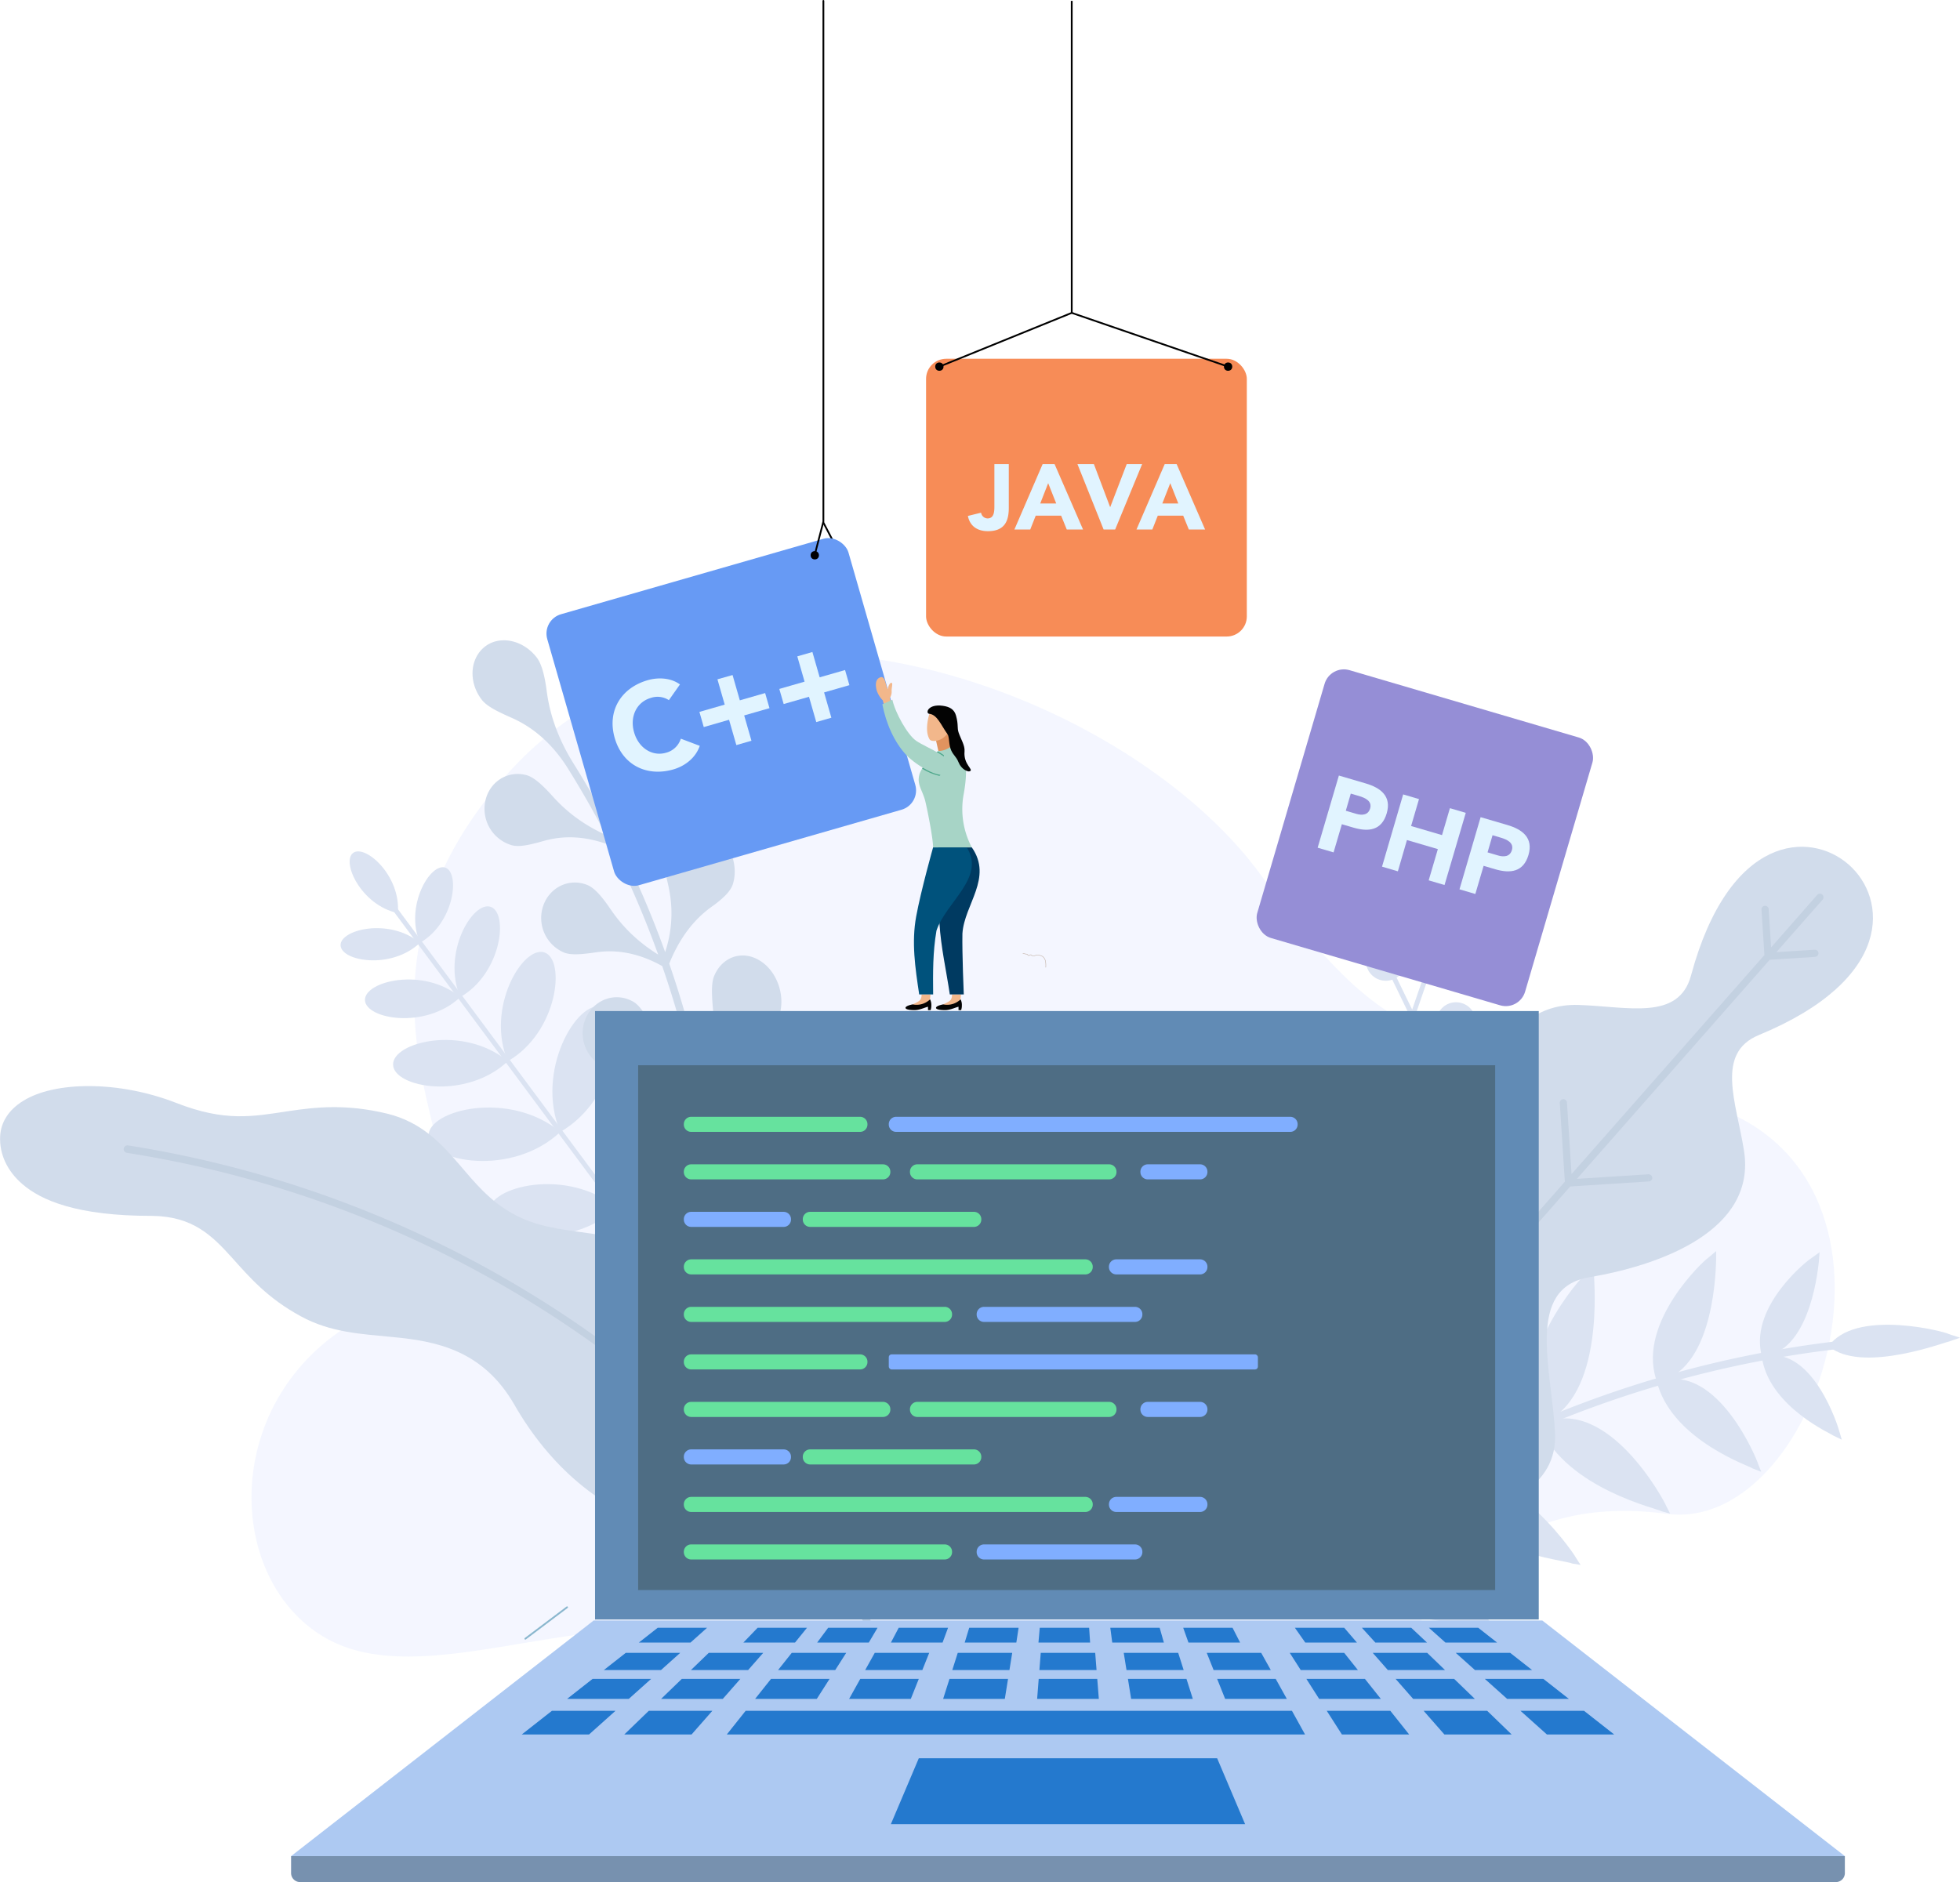 <svg xmlns="http://www.w3.org/2000/svg" viewBox="0 0 1113.29 1069.24"><defs><style>.cls-1{opacity:0.3;}.cls-2{fill:#d9e2ff;}.cls-3{fill:#86a2d2;}.cls-4{fill:#6689bc;}.cls-5{fill:#37639a;}.cls-15,.cls-27,.cls-28,.cls-6{fill:none;}.cls-6{stroke:#8ab7ce;stroke-width:1px;}.cls-15,.cls-28,.cls-6{stroke-linecap:round;}.cls-27,.cls-6{stroke-miterlimit:10;}.cls-7{fill:#adc9f2;}.cls-8{fill:#2479ce;}.cls-9{fill:#7791af;}.cls-10{fill:#618bb5;}.cls-11{fill:#b8c5e2;opacity:0.5;}.cls-12{fill:#4e6d84;}.cls-13{fill:#66e29e;}.cls-14{fill:#80aeff;}.cls-15,.cls-27{stroke:#000;}.cls-15,.cls-28{stroke-linejoin:round;}.cls-16{fill:#679af4;}.cls-17{fill:#e1f4ff;}.cls-18{fill:#e0935f;}.cls-19{fill:#f2b78b;}.cls-20{fill:#030303;}.cls-21{fill:#003a61;}.cls-22{fill:#00527c;}.cls-23{fill:#a7d4c6;}.cls-24{fill:#4da78b;}.cls-25{fill:#958ed6;}.cls-26{fill:#f78c57;}.cls-28{stroke:#c4b4a9;stroke-width:0.28px;}</style></defs><title>development concept</title><g id="Layer_11" data-name="Layer 11"><g class="cls-1"><path class="cls-2" d="M620.83,981.33c87.15,0,159.64-17.41,187.39-48.47s60.9-85.15,150.57-73.31,155.48-205.66,9.78-235.92S798.42,594.14,728.7,497.31c-77.82-108.08-313.48-194.49-432.9-53.1-122.12,144.6,37.06,259-61.09,296.12S134.77,895,197.34,930.28,368.9,895.52,449.9,940.76C510.63,974.67,589.09,981.33,620.83,981.33Z" transform="translate(-12 0.5)"/><path class="cls-3" d="M809,596.28l20.62-10a11.24,11.24,0,1,0-1.19-2.42l-18.18,8.86,19.32-56.08,20.61-10a11.3,11.3,0,1,0-1.18-2.43L830.83,533l19.29-56a11.28,11.28,0,1,0-2.55-.88l-12.84,37.27-8.87-18.19a11.24,11.24,0,1,0-2.42,1.19l10,20.61-19.32,56.08-8.86-18.19a11.3,11.3,0,1,0-2.43,1.18l10,20.62L793.6,632.77l-8.87-18.19a11.27,11.27,0,1,0-2.42,1.18l10.05,20.62L773,692.46l-8.87-18.19a11.3,11.3,0,1,0-2.43,1.18l10,20.61-25.5,74,2.56.88,19-55.29,20.61-10a11.3,11.3,0,1,0-1.18-2.43l-18.19,8.87L788.46,656l20.61-10.05a11.27,11.27,0,1,0-1.18-2.42l-18.19,8.86Z" transform="translate(-12 0.5)"/><rect class="cls-3" x="321.55" y="487.59" width="2.7" height="290.12" transform="translate(-325.47 317.65) rotate(-36.59)"/><path class="cls-3" d="M212.59,484.05c-6.82,5.06,4.48,29.78,25.38,34.19C239.8,497,219.41,479,212.59,484.05Z" transform="translate(-12 0.5)"/><path class="cls-3" d="M250.52,535.15c19.61-11.27,22.92-39.87,14.39-42.74S241.73,514.31,250.52,535.15Z" transform="translate(-12 0.5)"/><path class="cls-3" d="M273.42,566c23.55-13.53,27.51-47.86,17.28-51.31S262.86,541,273.42,566Z" transform="translate(-12 0.5)"/><path class="cls-3" d="M391.5,725.05c28.33-16.28,33.1-57.58,20.79-61.73S378.79,695,391.5,725.05Z" transform="translate(-12 0.5)"/><path class="cls-3" d="M300.44,602.39c28.35-16.3,33.12-57.64,20.8-61.79S287.72,572.26,300.44,602.39Z" transform="translate(-12 0.5)"/><path class="cls-3" d="M362.25,685.65c31.53-18.12,36.84-64.09,23.14-68.71S348.1,652.15,362.25,685.65Z" transform="translate(-12 0.5)"/><path class="cls-3" d="M330.27,642.57c32.57-18.73,38.05-66.22,23.9-71S315.65,608,330.27,642.57Z" transform="translate(-12 0.5)"/><path class="cls-3" d="M205.45,536.55c.28,9,28.61,14.11,45.07-1.4C233.12,520.7,205.17,527.57,205.45,536.55Z" transform="translate(-12 0.5)"/><path class="cls-3" d="M219.3,567.68c.34,10.79,34.35,16.93,54.12-1.69C252.53,548.64,219,556.89,219.3,567.68Z" transform="translate(-12 0.5)"/><path class="cls-3" d="M326.39,727.08c.41,13,41.32,20.38,65.11-2C366.36,704.18,326,714.1,326.39,727.08Z" transform="translate(-12 0.5)"/><path class="cls-3" d="M235.27,604.42c.41,13,41.36,20.39,65.17-2C275.28,581.49,234.87,591.42,235.27,604.42Z" transform="translate(-12 0.5)"/><path class="cls-3" d="M289.78,687.91c.45,14.45,46,22.68,72.47-2.26C334.27,662.42,289.33,673.46,289.78,687.91Z" transform="translate(-12 0.5)"/><path class="cls-3" d="M255.4,644.9c.47,14.93,47.51,23.43,74.87-2.33C301.36,618.56,254.94,630,255.4,644.9Z" transform="translate(-12 0.5)"/><path class="cls-3" d="M1054.3,766.1l-.51-4.43A617.4,617.4,0,0,0,717.73,913.3l2.54,2.86A613.14,613.14,0,0,1,1054.3,766.1Z" transform="translate(-12 0.5)"/><path class="cls-3" d="M1052.08,762.54l-1.6,1.78,2,1.35c19.66,13.3,64-3.63,66.5-4q3.15-1.11,6.34-2.19-3.19-1.07-6.4-2.08C1117.29,756.17,1068.8,743.46,1052.08,762.54Z" transform="translate(-12 0.5)"/><path class="cls-3" d="M756.24,884.19l-2,1.54,1.17,1.56c30.09,36.16,97.71,34,100.18,35.75,1.63.06,3.25.14,4.87.22-1-1.18-2-2.35-3-3.53C855.92,916.88,799.22,852,756.24,884.19Z" transform="translate(-12 0.5)"/><path class="cls-3" d="M821.61,841l-2.19,1.26,1,1.76c22.55,36.44,82.38,42.1,84.47,43.73,1.63.26,3.26.52,4.89.8q-1.29-2-2.6-4C906,881.84,862.27,817.87,821.61,841Z" transform="translate(-12 0.5)"/><path class="cls-3" d="M888.49,807.85l-2.32,1c.27.64.53,1.27.79,1.92,15.71,34.8,67.06,45.86,68.81,47.32,1.62.43,3.25.88,4.87,1.34l-2.21-4.33C957.57,852.58,925.51,792.38,888.49,807.85Z" transform="translate(-12 0.5)"/><path class="cls-3" d="M955.59,784l-2.42.71c.19.69.39,1.38.58,2.06,9.85,31.56,52.35,45.72,53.79,47l4.82,1.85q-.9-2.31-1.81-4.64C1010,828.76,987.94,774.68,955.59,784Z" transform="translate(-12 0.5)"/><path class="cls-3" d="M1015.17,769.85l-2.49.47.39,2.15c5.44,26.88,39.16,41.61,40.33,42.65l4.74,2.28c-.47-1.62-1-3.24-1.44-4.87C1056.33,810.65,1042.06,764.91,1015.17,769.85Z" transform="translate(-12 0.5)"/><path class="cls-3" d="M771.07,770.71c-.46-1.49-.91-3-1.36-4.47-1.15,1.71-2.28,3.43-3.41,5.14-3.41,2.78-44.46,74.86-13.28,112.77l1.17,1.56,2-1.54C796.47,854.81,771.86,775,771.07,770.71Z" transform="translate(-12 0.5)"/><path class="cls-3" d="M845.09,741.85c-.3-1.57-.61-3.14-.91-4.72l-3.86,4.74c-3.06,2.16-45.17,60.72-21.91,98.58l1,1.75,2.19-1.26C859.89,819.78,845.43,745.69,845.09,741.85Z" transform="translate(-12 0.5)"/><path class="cls-3" d="M917.39,723.8l-.45-4.9c-1.43,1.43-2.84,2.87-4.25,4.32-2.66,1.63-43.47,47.76-27.33,83.66l.8,1.92,2.32-1C923.57,793.58,917.4,727.11,917.39,723.8Z" transform="translate(-12 0.5)"/><path class="cls-3" d="M986.78,715.27c0-1.68,0-3.35,0-5-1.54,1.3-3.07,2.59-4.59,3.89-2.23,1.2-39.72,36.17-29.63,68.51.19.69.39,1.37.58,2.06l2.43-.71C986.48,775.39,986.58,718,986.78,715.27Z" transform="translate(-12 0.5)"/><path class="cls-3" d="M1045.14,716c.13-1.7.26-3.4.4-5.1l-4.83,3.51c-1.77.86-34,26.32-28.43,53.71l.39,2.16,2.49-.47C1041.05,765.27,1044.83,718.21,1045.14,716Z" transform="translate(-12 0.5)"/><path class="cls-4" d="M386.71,867c-33.42-9.74-62.43-34.37-82.57-69.5-18-31.25-44.83-36.1-69.15-38.4-17.52-1.74-35.17-2.49-52.11-11.78-19-10.3-29.36-22.41-39-33.19-11.38-12.54-22.16-23.6-45.55-23.87-42.52.08-63-8.8-73.69-18.1-8.33-7.19-13-16.67-12.57-26.91.31-8,4.72-15.15,13-20.26,17.84-11.22,54.16-11.7,86.92,1.06,27.77,10.85,43.28,7.85,64.06,4.68,14.89-2.17,32.17-4.28,56,1.49,19.53,4.82,30.82,17.18,41,29.08,8.58,10,17,20.39,30.12,27.65,13.68,7.63,27,8.88,44.21,11.31,20.62,3,47.15,7.64,80.52,30.82,25.65,17.95,41.61,41.78,45.77,65.59,4.14,23.45-3.61,44.63-19.4,58.59C436.37,871.09,411.75,874.14,386.71,867Z" transform="translate(-12 0.5)"/><path class="cls-5" d="M82.24,652a2.26,2.26,0,0,1,2.7-1.74A624.3,624.3,0,0,1,506.63,920.15l-3.19,2.13A620.24,620.24,0,0,0,84.29,654.49,2.28,2.28,0,0,1,82.24,652Z" transform="translate(-12 0.5)"/><path class="cls-4" d="M895.27,813.71c-1.69-35.83-17.21-82.36,19.41-88.56,40.79-6.91,95.13-26.7,87.91-72-4.36-27.44-16.4-55.37,8.47-65.63,76.81-31.72,73-77.53,51-96.84s-67.87-17.27-89.55,63c-7,26-36.25,17.59-64,16.75-45.88-1.38-58.59,55-60.25,96.37-1.48,37.12-49.61,27.65-85.36,30.54-60.41,4.87-38.6,125.4-12.86,148.05S898.13,874.24,895.27,813.71Z" transform="translate(-12 0.5)"/><path class="cls-5" d="M948.05,666.65l.26,4.07C951.39,670.52,951.15,666.45,948.05,666.65Z" transform="translate(-12 0.5)"/><path class="cls-5" d="M842.29,807.43a2.06,2.06,0,1,0-.26-4.07h0l-55.45,3.54L903.89,673.56l44.42-2.84-.16-2.39-.1-1.68-40.35,2.58,109.5-124.46,25.5-1.63c3.08-.2,2.84-4.27-.26-4.07L1021,540.44l26.26-29.84a2,2,0,0,0-3.07-2.7L1018,537.74l-1.37-21.43a2.06,2.06,0,1,0-4.07.27l1.63,25.5L904.64,666.53l-2.58-40.34h0a2.06,2.06,0,1,0-4.07.26h0l2.84,44.42L783.51,804.21,780,748.76h0a2.06,2.06,0,1,0-4.08.26h0l3.81,59.52L718,878.7l1.53,1.35L721,881.4l61.72-70.16,59.53-3.81Z" transform="translate(-12 0.5)"/><polygon class="cls-5" points="936.31 671.22 937.41 668.79 936.05 667.15 936.31 671.22"/><path class="cls-4" d="M347.15,541c-4.94.61-11.12,1.29-15.11-.48a21.35,21.35,0,0,1-11.52-26.33c3.53-10.43,14.6-16.17,25.17-11.87,4.17,1.69,8.35,7,11.53,11.44,2.78,3.84,10.42,16.76,28.63,28.06A555.33,555.33,0,0,0,359.28,480c-22.59-8.92-37.24-2.9-41.65-1.86-4.81,1.26-10.85,2.75-15.05,1.52a21.56,21.56,0,0,1-15-24.68c2.07-10.85,12.27-18,23.35-15.14,4.37,1.14,9.25,5.91,13,9.87,3.28,3.46,12.62,15.31,32.2,24.12q-10.08-19.39-21.7-38c-13.89-22.05-30.27-27.74-34.66-29.8-4.91-2.28-11-5.09-14-8.84-7.43-9.46-7.21-22.64,1-29.78s21.83-4.87,29.92,5.41c3.2,4,4.58,11,5.47,16.58.81,5.21,2,22.22,15.83,44.21h0q11.7,18.74,21.86,38.29c4-21.38-2.94-36.61-4.61-41.24-2-5.47-4.46-12.32-3.9-17,1.41-11.86,11.6-19,23.35-15.14s20.08,17.59,18.11,29.75c-.76,4.81-5.08,9.43-8.6,13-3.35,3.22-15.24,13.2-21.16,36.88a556.39,556.39,0,0,1,26.77,62.25c6.81-20.61,2-36.56,1-41.34-1.2-5.65-2.74-12.74-1.55-17.31,3-11.51,14.08-17.25,25.17-11.87s17.49,20,13.89,31.74c-1.4,4.65-6.3,8.64-10.26,11.7-3.76,2.75-16.89,11-25.93,33.65a558.88,558.88,0,0,1,18.22,65.22c9.49-19.53,6.88-36,6.49-40.84-.43-5.76-1-13,.79-17.33,4.53-11,16.26-15.2,26.53-8.42s14.65,22.11,9.52,33.28c-2,4.42-7.39,7.73-11.73,10.23-4.09,2.23-18.2,8.68-30.18,29.92a557.72,557.72,0,0,1,9.38,67.31c12-18.19,11.6-34.88,11.87-39.78.34-5.78.73-13,3.09-17.12,5.95-10.31,18.14-12.92,27.41-4.8s11.59,23.94,5,34.37c-2.58,4.13-8.35,6.69-13,8.6-4.35,1.67-19.19,6.17-33.89,25.73a559.34,559.34,0,0,1-.48,79.15l-4.18-.32a555.49,555.49,0,0,0,.47-78.56c-17.31-17.13-33.15-17.29-37.62-18.07-4.91-.73-11.05-1.72-14.44-4.49a21.42,21.42,0,0,1-4.15-28.5c6.15-9.13,18.35-11.74,27.41-4.8,3.57,2.74,6.19,9,8.09,14.1,1.67,4.46,5.63,19,20.21,34.81a555.53,555.53,0,0,0-9.3-66.8c-19.43-14.56-35.14-12.6-39.67-12.77-5-.06-11.19-.21-14.91-2.49a21.32,21.32,0,0,1-7.9-27.6c4.9-9.85,16.63-14.06,26.53-8.42,3.91,2.23,7.33,8.09,9.9,12.86,2.24,4.18,8.08,18,24.63,31.64a551.91,551.91,0,0,0-18.08-64.73C367,536.51,351.66,540.54,347.15,541Z" transform="translate(-12 0.5)"/></g></g><g id="Layer_10" data-name="Layer 10"><line class="cls-6" x1="298.39" y1="930.99" x2="322.11" y2="913.12"/><polygon class="cls-7" points="1047.88 1054.5 165.35 1054.5 337.21 920.64 876.03 920.64 1047.88 1054.5"/><polygon class="cls-8" points="392.2 933.19 362.86 933.19 373.57 924.78 401.61 924.78 392.2 933.19"/><polygon class="cls-8" points="375.44 948.8 342.97 948.8 355.45 939.01 386.38 939.01 375.44 948.8"/><polygon class="cls-8" points="424.93 948.8 392.45 948.8 402.59 939.01 433.52 939.01 424.93 948.8"/><polygon class="cls-8" points="474.41 948.8 441.94 948.8 449.73 939.01 480.66 939.01 474.41 948.8"/><polygon class="cls-8" points="523.89 948.8 491.42 948.8 496.87 939.01 527.8 939.01 523.89 948.8"/><polygon class="cls-8" points="573.37 948.8 540.9 948.8 544.01 939.01 574.94 939.01 573.37 948.8"/><polygon class="cls-8" points="622.85 948.8 590.38 948.8 591.15 939.01 622.08 939.01 622.85 948.8"/><polygon class="cls-8" points="672.33 948.8 639.86 948.8 638.29 939.01 669.22 939.01 672.33 948.8"/><polygon class="cls-8" points="721.82 948.8 689.34 948.8 685.43 939.01 716.36 939.01 721.82 948.8"/><polygon class="cls-8" points="771.3 948.8 738.83 948.8 732.57 939.01 763.5 939.01 771.3 948.8"/><polygon class="cls-8" points="820.78 948.8 788.31 948.8 779.71 939.01 810.64 939.01 820.78 948.8"/><polygon class="cls-8" points="870.26 948.8 837.79 948.8 826.85 939.01 857.78 939.01 870.26 948.8"/><polygon class="cls-8" points="357.15 965.18 322.11 965.18 336.58 953.82 369.84 953.82 357.15 965.18"/><polygon class="cls-8" points="410.55 965.18 375.51 965.18 387.26 953.82 420.52 953.82 410.55 965.18"/><polygon class="cls-8" points="463.94 965.18 428.9 965.18 437.94 953.82 471.2 953.82 463.94 965.18"/><polygon class="cls-8" points="517.34 965.18 482.3 965.18 488.63 953.82 521.88 953.82 517.34 965.18"/><polygon class="cls-8" points="570.74 965.18 535.7 965.18 539.31 953.82 572.57 953.82 570.74 965.18"/><polygon class="cls-8" points="624.14 965.18 589.1 965.18 589.99 953.82 623.25 953.82 624.14 965.18"/><polygon class="cls-8" points="677.53 965.18 642.49 965.18 640.67 953.82 673.93 953.82 677.53 965.18"/><polygon class="cls-8" points="730.93 965.18 695.89 965.18 691.35 953.82 724.61 953.82 730.93 965.18"/><polygon class="cls-8" points="784.33 965.18 749.29 965.18 742.03 953.82 775.29 953.82 784.33 965.18"/><polygon class="cls-8" points="837.73 965.18 802.68 965.18 792.71 953.82 825.97 953.82 837.73 965.18"/><polygon class="cls-8" points="891.13 965.18 856.08 965.18 843.39 953.82 876.65 953.82 891.13 965.18"/><polygon class="cls-8" points="334.58 985.39 296.37 985.39 313.5 971.94 349.61 971.94 334.58 985.39"/><polygon class="cls-8" points="392.81 985.39 354.6 985.39 368.52 971.94 404.62 971.94 392.81 985.39"/><polygon class="cls-8" points="741.27 985.39 412.83 985.39 423.53 971.94 733.83 971.94 741.27 985.39"/><polygon class="cls-8" points="800.41 985.39 762.2 985.39 753.6 971.94 789.71 971.94 800.41 985.39"/><polygon class="cls-8" points="858.63 985.39 820.42 985.39 808.62 971.94 844.72 971.94 858.63 985.39"/><polygon class="cls-8" points="916.86 985.39 878.65 985.39 863.63 971.94 899.73 971.94 916.86 985.39"/><polygon class="cls-8" points="451.56 933.19 422.23 933.19 430.33 924.78 458.37 924.78 451.56 933.19"/><polygon class="cls-8" points="493.47 933.19 464.14 933.19 470.39 924.78 498.44 924.78 493.47 933.19"/><polygon class="cls-8" points="535.38 933.19 506.04 933.19 510.46 924.78 538.5 924.78 535.38 933.19"/><polygon class="cls-8" points="577.28 933.19 547.95 933.19 550.52 924.78 578.57 924.78 577.28 933.19"/><polygon class="cls-8" points="619.19 933.19 589.85 933.19 590.59 924.78 618.64 924.78 619.19 933.19"/><polygon class="cls-8" points="661.09 933.19 631.76 933.19 630.66 924.78 658.7 924.78 661.09 933.19"/><polygon class="cls-8" points="704.4 933.19 675.06 933.19 672.06 924.78 700.1 924.78 704.4 933.19"/><polygon class="cls-8" points="770.75 933.19 741.41 933.19 735.5 924.78 763.54 924.78 770.75 933.19"/><polygon class="cls-8" points="810.56 933.19 781.22 933.19 773.56 924.78 801.6 924.78 810.56 933.19"/><polygon class="cls-8" points="850.37 933.19 821.03 933.19 811.62 924.78 839.66 924.78 850.37 933.19"/><polygon class="cls-8" points="707.23 1036.35 506.01 1036.35 521.88 998.91 691.35 998.91 707.23 1036.35"/><path class="cls-9" d="M165.35,1054.5h882.54a0,0,0,0,1,0,0v9.63a5.12,5.12,0,0,1-5.12,5.12H170.46a5.12,5.12,0,0,1-5.12-5.12v-9.63A0,0,0,0,1,165.35,1054.5Z"/><g id="Layer_14" data-name="Layer 14"><rect class="cls-10" x="445.17" y="478.71" width="345.66" height="536.03" transform="translate(-140.72 1365.23) rotate(-90)"/></g><rect class="cls-11" x="468.8" y="510.32" width="297.4" height="486.13" transform="translate(-147.88 1371.39) rotate(-90)"/><rect class="cls-11" x="474.3" y="519.31" width="286.4" height="468.15" transform="translate(-147.88 1371.39) rotate(-90)"/><rect class="cls-12" x="362.44" y="605.19" width="486.83" height="298.15"/><path class="cls-13" d="M513.66,669.53H404.48a4.18,4.18,0,0,1-4.06-4.27h0a4.18,4.18,0,0,1,4.06-4.28H513.66a4.18,4.18,0,0,1,4.06,4.28h0A4.18,4.18,0,0,1,513.66,669.53Z" transform="translate(-12 0.5)"/><path class="cls-13" d="M642.11,669.53H532.92a4.18,4.18,0,0,1-4.06-4.27h0a4.18,4.18,0,0,1,4.06-4.28H642.11a4.18,4.18,0,0,1,4.06,4.28h0A4.18,4.18,0,0,1,642.11,669.53Z" transform="translate(-12 0.5)"/><path class="cls-14" d="M693.77,669.53H663.82a4.18,4.18,0,0,1-4.06-4.27h0a4.18,4.18,0,0,1,4.06-4.28h29.95a4.18,4.18,0,0,1,4.06,4.28h0A4.18,4.18,0,0,1,693.77,669.53Z" transform="translate(-12 0.5)"/><path class="cls-13" d="M548.72,750.51H404.48a4.18,4.18,0,0,1-4.06-4.28h0a4.19,4.19,0,0,1,4.06-4.28H548.72a4.19,4.19,0,0,1,4.06,4.28h0A4.18,4.18,0,0,1,548.72,750.51Z" transform="translate(-12 0.5)"/><path class="cls-14" d="M656.81,750.51h-86a4.18,4.18,0,0,1-4.06-4.28h0a4.19,4.19,0,0,1,4.06-4.28h86a4.19,4.19,0,0,1,4.06,4.28h0A4.18,4.18,0,0,1,656.81,750.51Z" transform="translate(-12 0.5)"/><path class="cls-14" d="M457.24,696.53H404.48a4.19,4.19,0,0,1-4.06-4.28h0a4.18,4.18,0,0,1,4.06-4.28h52.76a4.18,4.18,0,0,1,4.05,4.28h0A4.18,4.18,0,0,1,457.24,696.53Z" transform="translate(-12 0.5)"/><path class="cls-13" d="M565.33,696.53H472.05a4.19,4.19,0,0,1-4.06-4.28h0a4.18,4.18,0,0,1,4.06-4.28h93.28a4.18,4.18,0,0,1,4.06,4.28h0A4.19,4.19,0,0,1,565.33,696.53Z" transform="translate(-12 0.5)"/><path class="cls-13" d="M500.66,642.54H404.48a4.18,4.18,0,0,1-4.06-4.28h0a4.19,4.19,0,0,1,4.06-4.28h96.18a4.19,4.19,0,0,1,4.06,4.28h0A4.18,4.18,0,0,1,500.66,642.54Z" transform="translate(-12 0.5)"/><path class="cls-14" d="M745,642.54H520.89a4.18,4.18,0,0,1-4.06-4.28h0a4.18,4.18,0,0,1,4.06-4.28H745a4.19,4.19,0,0,1,4.06,4.28h0A4.18,4.18,0,0,1,745,642.54Z" transform="translate(-12 0.5)"/><path class="cls-14" d="M693.77,723.52H645.94a4.19,4.19,0,0,1-4.06-4.28h0a4.19,4.19,0,0,1,4.06-4.28h47.83a4.19,4.19,0,0,1,4.06,4.28h0A4.19,4.19,0,0,1,693.77,723.52Z" transform="translate(-12 0.5)"/><path class="cls-13" d="M628.62,723.52H404.48a4.19,4.19,0,0,1-4.06-4.28h0a4.19,4.19,0,0,1,4.06-4.28H628.62a4.19,4.19,0,0,1,4.06,4.28h0A4.19,4.19,0,0,1,628.62,723.52Z" transform="translate(-12 0.5)"/><path class="cls-13" d="M513.66,804.5H404.48a4.19,4.19,0,0,1-4.06-4.28h0a4.18,4.18,0,0,1,4.06-4.28H513.66a4.18,4.18,0,0,1,4.06,4.28h0A4.18,4.18,0,0,1,513.66,804.5Z" transform="translate(-12 0.5)"/><path class="cls-13" d="M642.11,804.5H532.92a4.19,4.19,0,0,1-4.06-4.28h0a4.18,4.18,0,0,1,4.06-4.28H642.11a4.18,4.18,0,0,1,4.06,4.28h0A4.19,4.19,0,0,1,642.11,804.5Z" transform="translate(-12 0.5)"/><path class="cls-14" d="M693.77,804.5H663.82a4.19,4.19,0,0,1-4.06-4.28h0a4.18,4.18,0,0,1,4.06-4.28h29.95a4.18,4.18,0,0,1,4.06,4.28h0A4.19,4.19,0,0,1,693.77,804.5Z" transform="translate(-12 0.5)"/><path class="cls-13" d="M548.72,885.47H404.48a4.18,4.18,0,0,1-4.06-4.28h0a4.18,4.18,0,0,1,4.06-4.27H548.72a4.18,4.18,0,0,1,4.06,4.27h0A4.18,4.18,0,0,1,548.72,885.47Z" transform="translate(-12 0.5)"/><path class="cls-14" d="M656.81,885.47h-86a4.18,4.18,0,0,1-4.06-4.28h0a4.18,4.18,0,0,1,4.06-4.27h86a4.18,4.18,0,0,1,4.06,4.27h0A4.18,4.18,0,0,1,656.81,885.47Z" transform="translate(-12 0.5)"/><path class="cls-14" d="M457.24,831.49H404.48a4.19,4.19,0,0,1-4.06-4.28h0a4.19,4.19,0,0,1,4.06-4.28h52.76a4.18,4.18,0,0,1,4.05,4.28h0A4.18,4.18,0,0,1,457.24,831.49Z" transform="translate(-12 0.5)"/><path class="cls-13" d="M565.33,831.49H472.05a4.19,4.19,0,0,1-4.06-4.28h0a4.19,4.19,0,0,1,4.06-4.28h93.28a4.19,4.19,0,0,1,4.06,4.28h0A4.19,4.19,0,0,1,565.33,831.49Z" transform="translate(-12 0.5)"/><path class="cls-13" d="M500.66,777.5H404.48a4.18,4.18,0,0,1-4.06-4.28h0a4.18,4.18,0,0,1,4.06-4.27h96.18a4.18,4.18,0,0,1,4.06,4.27h0A4.18,4.18,0,0,1,500.66,777.5Z" transform="translate(-12 0.5)"/><rect class="cls-14" x="504.83" y="769.45" width="209.66" height="8.56" rx="1.57"/><path class="cls-14" d="M693.77,858.48H645.94a4.18,4.18,0,0,1-4.06-4.28h0a4.19,4.19,0,0,1,4.06-4.28h47.83a4.19,4.19,0,0,1,4.06,4.28h0A4.18,4.18,0,0,1,693.77,858.48Z" transform="translate(-12 0.5)"/><path class="cls-13" d="M628.62,858.48H404.48a4.18,4.18,0,0,1-4.06-4.28h0a4.19,4.19,0,0,1,4.06-4.28H628.62a4.19,4.19,0,0,1,4.06,4.28h0A4.18,4.18,0,0,1,628.62,858.48Z" transform="translate(-12 0.5)"/></g><g id="Layer_2" data-name="Layer 2"><line class="cls-15" x1="467.69" y1="296.91" x2="473.55" y2="308.13"/><rect class="cls-16" x="338.36" y="323.89" width="178.02" height="160.19" rx="11.43" transform="translate(-106.99 134.32) rotate(-16.04)"/><path class="cls-17" d="M391.93,397.27A11.83,11.83,0,0,0,381.67,396c-8,2.31-12.09,10.55-9.5,19.55s10.39,13.82,18.09,11.61a12,12,0,0,0,8.46-8l10.75,4.07c-2.37,6.87-8.42,11.49-15,13.39-15.05,4.33-28.86-2.4-33.31-17.86s3.68-28.5,18.74-32.83c5.38-1.55,12.72-1.66,18.32,2.41Z" transform="translate(-12 0.5)"/><path class="cls-17" d="M409.27,403.94l14.37-4.13-4.13-14.38L428.1,383l4.13,14.37,14.37-4.13,2.47,8.58-14.37,4.13,4.13,14.38-8.58,2.47-4.14-14.38-14.37,4.14Z" transform="translate(-12 0.5)"/><path class="cls-17" d="M454.65,390.9,469,386.76l-4.13-14.37,8.58-2.47,4.13,14.38L492,380.16l2.46,8.59-14.37,4.13,4.13,14.37-8.58,2.47-4.13-14.37-14.38,4.13Z" transform="translate(-12 0.5)"/><polyline class="cls-15" points="467.69 0.5 467.69 296.29 462.8 315.14"/><circle cx="462.8" cy="315.46" r="2.36"/></g><g id="Layer_9" data-name="Layer 9"><path class="cls-18" d="M550,415a12,12,0,0,0,3.94,7.2s.1,2.84-3.43,4.67-5.52-.74-5.52-.74L543.62,420S546.29,415.46,550,415Z" transform="translate(-12 0.5)"/><path class="cls-19" d="M546.85,405.48c1.24,4.56,2.25,5.54,2.25,5.54s1.87-2.42,3.5-.85.69,3.95-1.65,4.9c-3.64,6.22-9.94,6-10.88,4.54-3.27-5.17-.17-14.55-.17-14.55A34.85,34.85,0,0,0,546.85,405.48Z" transform="translate(-12 0.5)"/><path class="cls-19" d="M512.15,384.26c2.8-.82,2.87,4.94,4.21,6.89-.08-1.5,1.21-4.3,2.21-3.62.63.43-.29,3-.09,5.07a7.38,7.38,0,0,1-1.11,3.61L521,406.78l-4.7,1.38-2.87-10.77a15,15,0,0,1-3.39-5.41C509.06,388.54,509.25,385.11,512.15,384.26Z" transform="translate(-12 0.5)"/><path class="cls-19" d="M534.7,567.56a5.15,5.15,0,0,0,.75-3.1h5.09l-.27,2.79-2.76,3.14-4.75,1.35-2.39-1.62S533.8,568.68,534.7,567.56Z" transform="translate(-12 0.5)"/><path class="cls-20" d="M530.37,570.12a10.95,10.95,0,0,0,9.9-2.87,6.87,6.87,0,0,1,.73,3.48,7.64,7.64,0,0,1-.41,2.64h-1.48v-1.92c-2.09.51-4.75,1.92-7.68,1.92C524.7,573.37,524.94,571.18,530.37,570.12Z" transform="translate(-12 0.5)"/><path class="cls-19" d="M552,567.56a5.15,5.15,0,0,0,.75-3.1h5.09l-.26,2.79-2.77,3.14-4.75,1.35-2.39-1.62S551.13,568.68,552,567.56Z" transform="translate(-12 0.5)"/><path class="cls-20" d="M547.7,570.12a11,11,0,0,0,9.91-2.87,6.87,6.87,0,0,1,.73,3.48,7.88,7.88,0,0,1-.41,2.64h-1.49v-1.92c-2.08.51-4.75,1.92-7.67,1.92C542,573.37,542.27,571.18,547.7,570.12Z" transform="translate(-12 0.5)"/><path class="cls-21" d="M564,480.93c12.09,17.33-4.28,32.41-5.34,48.92-.23,11.28.77,34.61.77,34.61H551.5c-2-13.58-5.07-26.75-5.9-40.59s-.1-29-.66-42.94Z" transform="translate(-12 0.5)"/><path class="cls-22" d="M542,480.93h19.11c10.9,17-11.88,31.16-17.19,47.28-2.12,12.41-2,23.72-1.89,36.25h-7.92c-2.3-15.27-4.42-29.58-1.71-44.34S542,480.93,542,480.93Z" transform="translate(-12 0.5)"/><path class="cls-23" d="M545,426.12s4,.53,9-3.93c5.88,5.15,8.61,11.22,5.21,29.41A46.53,46.53,0,0,0,564,480.93H542c0-5.68-4-25.09-4.73-27.37-1.74-5.65-4.27-8.44-3.19-13.42C535.42,433.82,545,426.12,545,426.12Z" transform="translate(-12 0.5)"/><path class="cls-20" d="M547.52,400.48c3.66.51,6.48,1.85,7.5,5.56,1.52,5.56.47,6.72,1.52,9.77,1.28,3.69,3.62,7.28,3.32,10.57-.7,7.66,5.4,10.24,3,11.29-1.2.53-4.86-1.22-6.36-5s-3.53-4.35-4.68-8.11c-1-3.33-.53-6.46-1.79-8.2-3.45-4.72-5.62-10.86-10.17-11.32C537.47,404.81,539,399.27,547.52,400.48Z" transform="translate(-12 0.5)"/><path class="cls-24" d="M545.52,439l.09,0a.63.63,0,0,1,.38.22.62.62,0,0,1,.13.48.61.61,0,0,1-.26.43.58.58,0,0,1-.45.1,31.64,31.64,0,0,1-9.64-4.08c.23-.36.46-.72.7-1.07A31.08,31.08,0,0,0,545.52,439Z" transform="translate(-12 0.5)"/><path class="cls-24" d="M547.89,428.37l0,0a.64.64,0,0,1,.23.31.62.62,0,0,1-.09.57h0a.49.49,0,0,1-.2.18.61.61,0,0,1-.6,0c-1.09-.75-2.31-1.49-3.58-2.21.43-.38.77-.67,1-.86C545.82,427,546.9,427.69,547.89,428.37Z" transform="translate(-12 0.5)"/><path class="cls-23" d="M532.36,420.34c6.36,4.39,22.47,9.6,19.76,16.61-3.14,8.14-20.12-3-25.17-8.34-7-7.31-11.79-18.41-13.76-29l5.68-2.56C520.53,404.53,527.44,416.93,532.36,420.34Z" transform="translate(-12 0.5)"/></g><g id="Layer_4" data-name="Layer 4"><rect class="cls-25" x="742.06" y="396.13" width="158.57" height="158.57" rx="11.43" transform="translate(155.26 -211.69) rotate(16.37)"/><path class="cls-17" d="M772.49,440.1l15.24,4.48c8.52,2.5,14.79,7.3,11.93,17s-10.24,10.65-18.87,8.12l-6.61-1.94-4.7,16-9.05-2.66Zm3.93,20,6,1.77c3.19.93,6.7.77,7.82-3.06,1.25-4.23-2.87-6.07-6.35-7.09l-4.64-1.36Z" transform="translate(-12 0.5)"/><path class="cls-17" d="M809,450.82l9,2.66-4.49,15.3,17.56,5.16,4.49-15.3,9,2.66-12.06,41-9-2.66,5.21-17.74-17.56-5.16L806,494.52l-9-2.66Z" transform="translate(-12 0.5)"/><path class="cls-17" d="M853,463.75l15.25,4.47c8.52,2.51,14.79,7.31,11.93,17s-10.24,10.65-18.88,8.12l-6.6-1.95-4.7,16-9-2.65Zm3.94,20,6,1.77c3.19.94,6.7.77,7.82-3.05,1.25-4.23-2.87-6.07-6.35-7.09l-4.64-1.37Z" transform="translate(-12 0.5)"/></g><g id="Layer_1" data-name="Layer 1"><rect class="cls-26" x="526.01" y="203.82" width="182.19" height="157.8" rx="11.43"/><path class="cls-17" d="M585,287.89c0,6.87-1.78,13.38-11.85,13.38-5.88,0-10.19-2.73-11.39-8.66l7.5-1.84a3.82,3.82,0,0,0,3.67,3.26c3.84,0,3.89-4.25,3.89-7V263.17H585Z" transform="translate(-12 0.5)"/><path class="cls-17" d="M604.22,263.17H611l16.17,37.15h-9.24l-3.2-7.87H600.29l-3.1,7.87h-9ZM607.37,274l-4.51,11.54h9.08Z" transform="translate(-12 0.5)"/><path class="cls-17" d="M624,263.17h9.34l9.19,24.35h.11l9.34-24.35h8.76l-15.32,37.15h-6.56Z" transform="translate(-12 0.5)"/><path class="cls-17" d="M673.56,263.17h6.78l16.16,37.15h-9.24l-3.2-7.87H669.63l-3.1,7.87h-9ZM676.72,274l-4.52,11.54h9.08Z" transform="translate(-12 0.5)"/><line class="cls-27" x1="608.75" y1="0.5" x2="608.75" y2="177.75"/><polyline class="cls-27" points="533.57 208.29 608.75 177.75 697.56 208.29"/><circle cx="533.57" cy="208.29" r="2.36"/><circle cx="697.56" cy="208.29" r="2.36"/><path class="cls-28" d="M593.05,541.22c.66,0,1.38.32,2,.35a.83.83,0,0,1,.42.08c.28.16.34.56.63.69.5.23,1-.57,1.54-.38.19.06.31.25.47.38a1.89,1.89,0,0,0,1.62.08,5.52,5.52,0,0,1,4.46.45,4.51,4.51,0,0,1,1.66,2.79A13.55,13.55,0,0,1,606,549" transform="translate(-12 0.5)"/></g></svg>